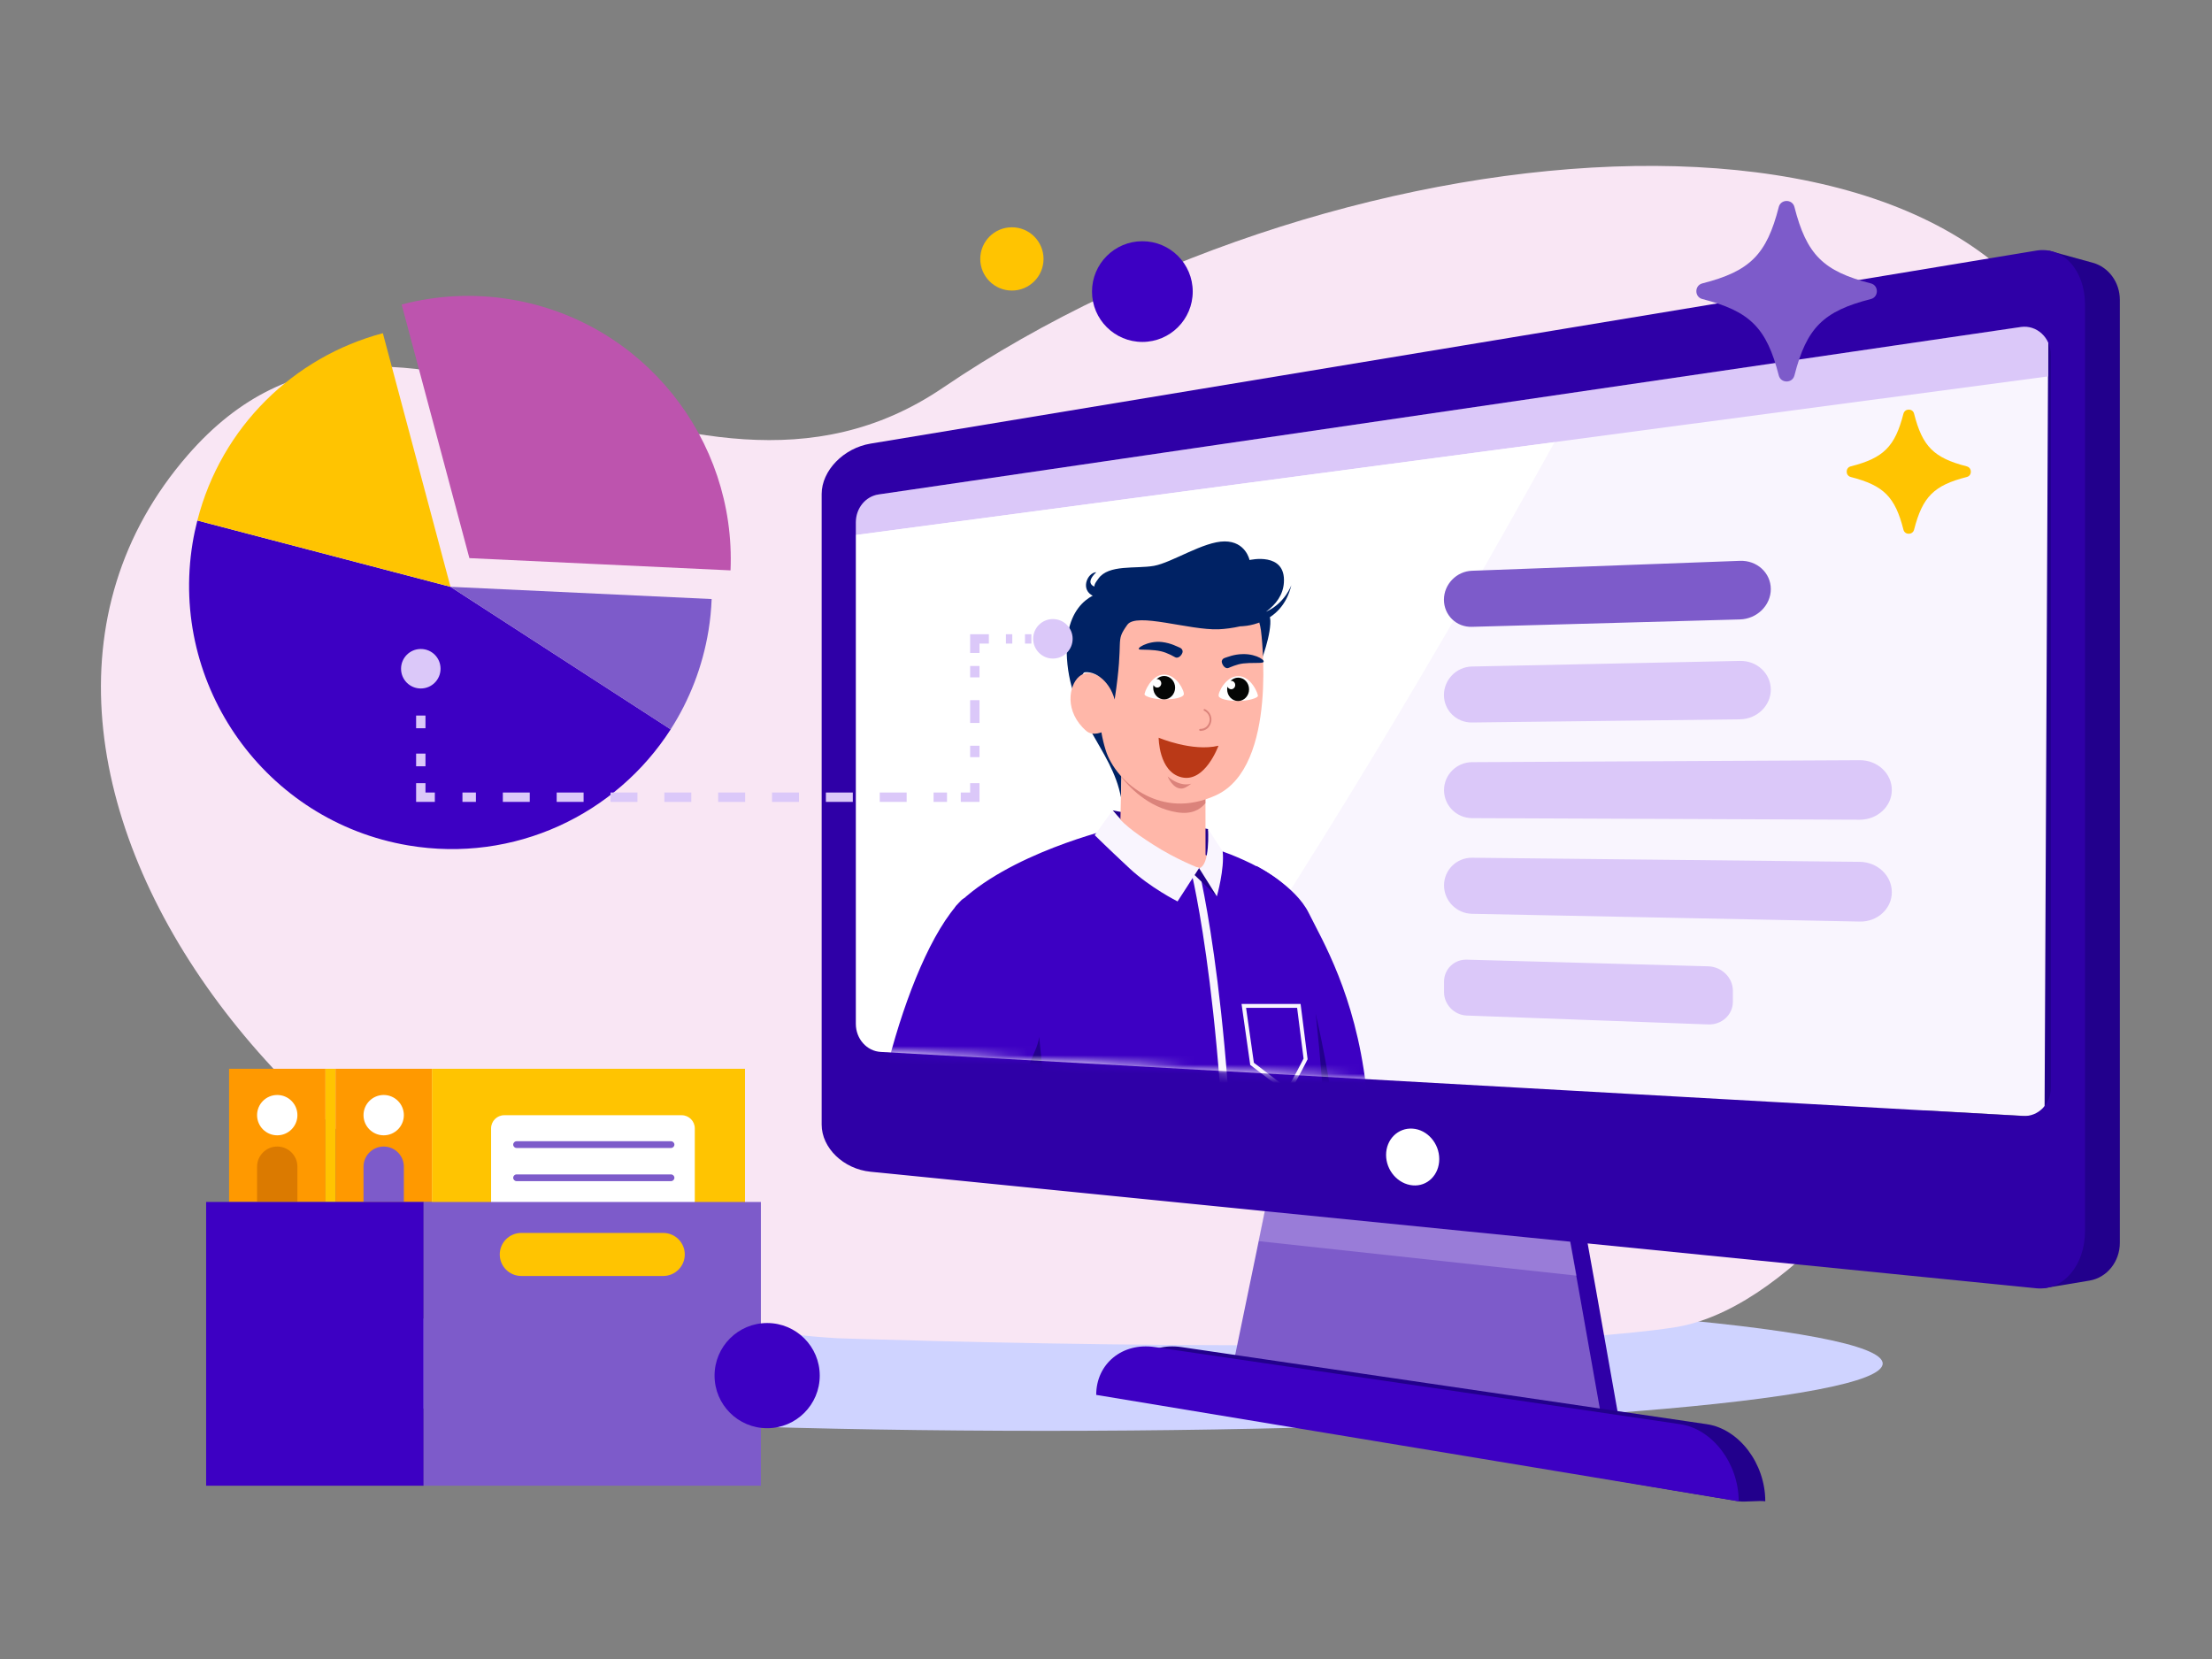 <svg width="240" height="180" viewBox="0 0 240 180" fill="none" xmlns="http://www.w3.org/2000/svg">
<rect x="0" y="0" width="240" height="180" fill="#808080" stroke="none"/>
<path d="M113.416 155.245C163.592 155.245 204.269 151.975 204.269 147.943C204.269 143.91 163.592 140.641 113.416 140.641C63.239 140.641 22.562 143.91 22.562 147.943C22.562 151.975 63.239 155.245 113.416 155.245Z" fill="#CFD3FF"/>
<path d="M90.859 145.197C35.346 141.979 -9.173 83.39 20.364 49.386C43.272 23.02 73.829 61.404 102.318 42.064C146.144 12.312 217.163 6.899 226.564 44.407C235.965 81.914 204.824 140.512 181.629 144.026C158.415 147.54 90.859 145.197 90.859 145.197Z" fill="#F9E6F4"/>
<path d="M21.413 56.476C21.209 57.281 21.03 58.102 20.892 58.942C18.362 74.437 28.843 89.116 44.302 91.727C55.819 93.672 66.844 88.371 72.771 79.131L48.879 63.669L21.413 56.476Z" fill="#3D00C3"/>
<path d="M50.928 60.557L79.262 61.885C79.87 47.694 69.83 34.92 55.504 32.5C51.395 31.809 47.356 32.044 43.579 33.04L50.928 60.557Z" fill="#BD54AE"/>
<path d="M41.54 36.151C31.879 38.712 24.003 46.322 21.413 56.476L48.879 63.669L41.54 36.151Z" fill="#FFC401"/>
<path d="M72.766 79.136C74.794 75.974 76.229 72.348 76.875 68.396C77.06 67.261 77.169 66.121 77.213 64.996L48.879 63.669L72.766 79.136Z" fill="#7D5BCA"/>
<path d="M135.338 149.649C148.886 151.731 162.443 153.813 175.991 155.895C174.112 145.232 172.213 134.578 170.284 123.925C160.544 123.234 150.795 122.544 141.056 121.863C139.167 131.125 137.257 140.387 135.338 149.649Z" fill="#2F00A7"/>
<path d="M92.736 54.023C135.959 47.686 179.172 41.349 222.394 35.012C222.394 63.752 222.394 92.493 222.394 121.234C179.172 118.807 135.959 116.389 92.736 113.962C92.736 93.986 92.736 74.01 92.736 54.023Z" fill="#F9F5FE"/>
<path d="M133.471 149.649C147.018 151.731 160.576 153.813 174.124 155.895C172.245 145.232 170.346 134.578 168.417 123.925C158.677 123.234 148.928 122.544 139.188 121.863C137.299 131.125 135.39 140.387 133.471 149.649Z" fill="#7D5BCA"/>
<path d="M222.272 27.191L227.076 28.512C228.792 28.989 230.001 30.634 230.001 32.533V134.842C230.001 136.893 228.599 138.63 226.7 138.945L221.744 139.768L222.272 27.191Z" fill="#22008C"/>
<path d="M121.822 151.344C144.439 155.091 166.03 159.143 188.657 162.891C189.277 162.992 190.922 162.789 191.531 162.891C191.531 158.778 188.688 155.04 185.184 154.523C166.172 151.73 147.171 148.947 128.159 146.154C124.656 145.636 121.822 147.962 121.822 151.344Z" fill="#22008C"/>
<path opacity="0.3" d="M136.527 134.659C148.034 135.909 159.55 137.158 171.057 138.407C170.001 132.578 169.462 129.673 168.406 123.925C158.667 123.234 148.917 122.544 139.178 121.863C138.122 127.012 137.594 129.582 136.527 134.659Z" fill="#DBC8F9"/>
<path d="M92.736 54.022C136 47.675 178.958 41.368 222.222 35.031C222.222 37.357 222.222 38.515 222.222 40.84C178.958 46.589 136 52.306 92.736 58.064C92.736 56.45 92.736 55.637 92.736 54.022Z" fill="#DBC8F9"/>
<path d="M118.938 151.344C142.174 155.193 165.41 159.042 188.646 162.891C188.646 158.778 185.803 155.04 182.299 154.523C163.288 151.73 144.286 148.947 125.275 146.154C121.781 145.636 118.938 147.962 118.938 151.344Z" fill="#3D00C3"/>
<path d="M92.736 58.063C118.044 54.702 143.363 51.33 168.671 47.969C155.773 71.307 142.225 93.933 127.367 115.91C115.881 115.23 104.334 114.651 92.848 113.971C92.818 95.335 92.777 76.699 92.736 58.063Z" fill="white"/>
<path d="M89.15 53.596C89.15 76.406 89.15 99.205 89.15 122.015C89.15 124.554 91.517 126.839 94.452 127.133C136.608 131.348 178.764 135.563 220.931 139.777C223.856 140.072 226.222 137.289 226.222 133.572C226.222 100.068 226.222 66.565 226.222 33.051C226.222 29.334 223.856 26.703 220.931 27.191C178.775 34.168 136.608 41.155 94.452 48.132C91.517 48.62 89.15 51.067 89.15 53.596ZM95.325 53.647C136.639 47.594 177.952 41.531 219.265 35.478C220.982 35.224 222.515 36.646 222.515 38.494C222.515 65.011 222.515 91.517 222.515 118.034C222.515 119.781 221.144 121.172 219.509 121.081C178.196 118.765 136.882 116.45 95.569 114.134C94.045 114.053 92.857 112.712 92.857 111.087C92.857 92.949 92.857 74.811 92.857 56.673C92.857 55.139 93.913 53.85 95.325 53.647Z" fill="#2F00A7"/>
<path d="M153.273 128.61C151.678 128.468 150.389 126.996 150.389 125.31C150.389 123.624 151.678 122.344 153.273 122.456C154.867 122.568 156.157 124.05 156.157 125.757C156.157 127.473 154.867 128.753 153.273 128.61Z" fill="white"/>
<mask id="mask0_2609_40340" style="mask-type:luminance" maskUnits="userSpaceOnUse" x="92" y="35" width="131" height="87">
<path d="M92.857 54.015C136.08 47.678 179.293 41.341 222.515 35.004C222.515 63.755 222.515 92.495 222.515 121.246C179.293 118.819 136.08 116.402 92.857 113.975C92.857 93.988 92.857 74.002 92.857 54.015Z" fill="white"/>
</mask>
<g mask="url(#mask0_2609_40340)">
<path d="M149.822 133.879C149.781 134.204 149.73 134.499 149.669 134.742C149.354 136.063 148.725 136.418 147.689 136.753C146.226 137.231 144.683 136.469 143.434 135.24C142.834 134.651 142.306 133.94 141.89 133.219C141.87 133.189 141.859 133.158 141.839 133.117C141.616 132.62 141.321 131.239 140.976 129.268C140.113 124.282 138.955 115.548 138.01 108.013C137.056 100.365 136.314 93.957 136.314 93.957C136.314 93.957 140.539 96.09 142.002 99.065C143.474 102.041 147.019 107.881 148.207 117.843C148.765 122.616 150.015 132.183 149.822 133.879Z" fill="#3D00C3"/>
<path d="M143.352 143.902C142.936 143.425 142.642 134.224 142.327 133.675C142.306 133.645 142.296 133.614 142.276 133.574L141.413 129.725C140.549 124.738 139.392 116.004 138.447 108.469L142.723 109.901C142.723 109.901 144.683 117.964 145.059 124.586C145.434 131.197 145.241 139.048 145.262 140.794C145.373 150.889 143.728 144.247 143.352 143.902Z" fill="#22008C"/>
<path d="M131.074 89.953L120.715 87.922L122.269 89.659C122.269 89.659 134.242 101.216 131.074 89.953Z" fill="#22008C"/>
<path d="M119.913 64.184C119.913 64.184 115.607 64.559 115.739 70.785C115.892 77.955 120.665 81.245 121.619 86.506C121.64 85.866 121.731 83.459 121.67 82.87C121.071 76.35 116.034 74.329 117.75 72.816C119.619 71.161 119.913 64.184 119.913 64.184Z" fill="#002264"/>
<path d="M128.445 97.221C126.312 96.866 121.539 90.041 121.539 90.041L121.671 84.293L121.702 83.206L121.732 81.906L126.322 83.663H126.333L130.791 85.369V87.147L130.801 92.763C135.341 94.499 130.567 97.587 128.445 97.221Z" fill="#FFB7A9"/>
<path d="M136.498 67.394V72.563C136.498 72.563 137.707 69.77 137.828 67.698C137.95 65.627 136.498 67.394 136.498 67.394Z" fill="#002264"/>
<path d="M130.78 87.15C130.201 87.871 129.257 88.379 127.713 88.135C124.544 87.637 122.422 85.281 121.66 84.296L121.691 83.209L121.721 83.148L126.311 83.656H126.322L130.78 85.362V87.15Z" fill="#DB837B"/>
<path d="M136.812 68.399C136.812 68.399 138.782 83.176 131.917 86.294C128.819 87.705 126.25 87.238 124.371 86.304C122.086 85.166 120.512 83.156 119.964 81.388C119.263 79.154 118.775 75.417 119.649 71.101C120.939 64.723 124.351 63.555 127.337 63.819C130.322 64.093 136.081 63.149 136.812 68.399Z" fill="#FFB7A9"/>
<path d="M119.477 73.559C119.477 73.559 118.188 72.463 117.081 73.407C115.974 74.352 115.446 77.205 117.863 79.308C118.614 79.957 119.762 79.348 119.762 79.348L119.477 73.559Z" fill="#FFB7A9"/>
<path d="M128.303 70.777C128.354 70.573 128.232 70.36 128.029 70.279C127.714 70.157 127.084 69.781 126.068 69.659C124.545 69.477 123.022 70.452 123.733 70.482C124.129 70.502 125.104 70.472 125.967 70.665C126.678 70.827 127.307 71.213 127.511 71.315C127.836 71.477 128.211 71.122 128.303 70.777Z" fill="#002264"/>
<path d="M132.567 71.853C132.527 71.65 132.669 71.446 132.882 71.385C133.207 71.294 133.867 70.979 134.883 70.969C136.416 70.949 137.483 71.761 136.985 71.883C136.599 71.975 135.767 71.883 134.883 71.985C134.162 72.076 133.502 72.391 133.289 72.472C132.974 72.604 132.639 72.218 132.567 71.853Z" fill="#002264"/>
<path d="M130.201 79.3C130.211 79.3 130.211 79.3 130.201 79.3C130.323 79.31 130.729 79.3 131.064 78.975C131.105 78.934 131.511 78.518 131.43 77.898C131.338 77.218 130.749 76.944 130.719 76.934C130.668 76.913 130.617 76.934 130.597 76.984C130.577 77.035 130.597 77.096 130.648 77.116C130.658 77.116 131.166 77.35 131.237 77.919C131.308 78.447 130.952 78.802 130.932 78.812C130.648 79.087 130.312 79.087 130.211 79.087C130.16 79.087 130.109 79.127 130.109 79.178C130.12 79.249 130.15 79.3 130.201 79.3Z" fill="#DB837B"/>
<path d="M124.189 75.375C124.281 75.558 125.144 75.883 126.312 75.883C127.49 75.883 128.313 75.669 128.434 75.375C128.566 75.06 127.693 73.191 126.312 73.191C124.89 73.181 124.108 75.202 124.189 75.375Z" fill="white"/>
<path d="M125.56 74.603C125.793 74.603 125.996 74.4 125.996 74.146C125.996 73.892 125.803 73.689 125.56 73.689C125.529 73.689 125.509 73.699 125.479 73.709C125.692 73.486 125.986 73.344 126.311 73.344C126.971 73.344 127.499 73.912 127.499 74.613C127.499 75.314 126.961 75.883 126.311 75.883C125.651 75.883 125.123 75.314 125.123 74.613C125.123 74.512 125.133 74.42 125.154 74.329C125.225 74.491 125.377 74.603 125.56 74.603Z" fill="#040605"/>
<path d="M136.477 75.543C136.386 75.726 135.522 76.051 134.354 76.051C133.187 76.051 132.354 75.837 132.232 75.543C132.1 75.228 132.973 73.359 134.354 73.359C135.776 73.359 136.558 75.37 136.477 75.543Z" fill="white"/>
<path d="M133.583 74.783C133.817 74.783 134.02 74.58 134.02 74.326C134.02 74.072 133.827 73.869 133.583 73.869C133.553 73.869 133.532 73.879 133.502 73.889C133.715 73.666 134.01 73.523 134.335 73.523C134.995 73.523 135.523 74.092 135.523 74.793C135.523 75.494 134.985 76.062 134.335 76.062C133.675 76.062 133.146 75.494 133.146 74.793C133.146 74.691 133.157 74.6 133.177 74.508C133.248 74.661 133.411 74.783 133.583 74.783Z" fill="#040605"/>
<path d="M125.713 80.039C125.713 80.039 129.359 81.593 132.202 80.912C132.202 80.912 130.75 84.954 128.191 84.335C125.713 83.736 125.713 80.039 125.713 80.039Z" fill="#BA3917"/>
<path d="M129.257 85.024C129.257 85.024 128.15 85.481 126.688 84.242C126.688 84.242 127.246 85.654 128.272 85.552C128.658 85.512 129.257 85.024 129.257 85.024Z" fill="#DB837B"/>
<path d="M137.361 66.369C138.448 65.577 139.219 64.531 139.301 63.211C139.524 59.829 135.574 60.763 135.574 60.763C135.574 60.763 135.167 58.742 132.872 58.742C130.577 58.742 127.175 61.037 125.205 61.393C123.234 61.738 120.279 61.21 119.172 62.784C118.847 63.241 118.776 63.312 118.725 63.647C118.085 63.343 118.207 62.784 118.949 62.083C117.943 62.134 117.151 64.074 118.695 64.693C118.837 65.15 119.172 65.384 119.172 65.384C119.172 65.384 115.902 73.651 117.212 73.072C118.522 72.493 120.36 73.752 120.939 75.895C122.006 68.939 120.909 69.771 122.31 67.791C123.285 66.41 129.023 68.39 132.202 68.278C132.933 68.248 133.756 68.136 134.578 67.953C134.578 67.953 139.047 68.025 140.113 63.475C140.123 63.454 139.433 65.455 137.361 66.369Z" fill="#002264"/>
<path d="M144.144 144.308C144.144 144.308 130.83 148.838 118.816 145.852C117.506 145.527 116.216 145.11 114.957 144.603C114.408 144.379 113.86 144.135 113.322 143.861C113.322 143.861 111.402 121.559 108.782 113.364C107.573 109.565 102.425 99.613 103.755 98.262C109.32 92.595 120.705 89.914 120.705 89.914C120.705 89.914 127.448 94.291 130.089 94.2C130.089 94.2 131.307 94.22 131.074 91.844C131.074 91.844 138.477 94.037 140.275 97.216C142.794 101.644 144.875 130.385 144.144 144.308Z" fill="#3D00C3"/>
<path fill-rule="evenodd" clip-rule="evenodd" d="M129.188 94.29L129.601 94.186C130.014 94.082 130.015 94.082 130.015 94.082L130.015 94.085L130.018 94.095L130.027 94.133C130.035 94.167 130.047 94.217 130.063 94.283C130.094 94.415 130.14 94.611 130.197 94.872C130.313 95.395 130.477 96.176 130.673 97.215C131.065 99.291 131.585 102.397 132.1 106.519C133.129 114.765 134.136 127.079 134.049 143.372L133.196 143.368C133.282 127.112 132.278 114.834 131.253 106.625C130.741 102.52 130.224 99.432 129.835 97.373C129.64 96.343 129.478 95.57 129.364 95.056C129.308 94.799 129.263 94.606 129.233 94.479C129.218 94.415 129.206 94.367 129.199 94.336L129.19 94.301L129.188 94.293L129.188 94.29Z" fill="#F9F5FE"/>
<path d="M129.488 94.827L132.037 97.254L130.26 94.218L130.098 94.188H129.864L129.488 94.827Z" fill="#22008C"/>
<path d="M120.715 87.922L118.775 90.613C118.775 90.613 120.187 92.015 122.523 94.188C124.788 96.311 127.763 97.803 127.763 97.803L130.099 94.188C130.099 94.188 127.601 93.243 125.102 91.629C123.071 90.329 121.609 89.232 120.715 87.922Z" fill="#F9F5FE"/>
<path d="M130.098 94.188L132.027 97.255C132.027 97.255 132.88 94.269 132.657 92.36L131.073 89.953C131.073 89.953 131.316 93.954 130.098 94.188Z" fill="#F9F5FE"/>
<path d="M112.752 112.551C112.752 112.551 110.944 112.358 110.162 119.153L113.321 143.861L117.789 145.578C117.789 145.578 115.128 134.498 114.448 128.567C113.778 122.626 112.752 112.551 112.752 112.551Z" fill="#22008C"/>
<path d="M104.313 97.669C106.486 95.456 115.21 107.338 112.326 113.949C109.442 120.56 108.061 125.181 105.918 128.675C103.775 132.168 95.904 138.231 94.442 132.138C92.979 126.055 97.925 104.169 104.313 97.669Z" fill="#3D00C3"/>
<path fill-rule="evenodd" clip-rule="evenodd" d="M134.707 108.926H141.112L141.875 114.925L141.846 114.982L141.831 115.012L141.789 115.096C141.752 115.169 141.699 115.273 141.634 115.402C141.502 115.658 141.32 116.01 141.118 116.391C140.715 117.148 140.224 118.034 139.89 118.504L139.762 118.684L135.648 115.542L134.707 108.926ZM141.436 114.849L140.736 109.352H135.198L136.045 115.309L139.666 118.074C139.975 117.602 140.386 116.858 140.741 116.191C140.942 115.813 141.123 115.463 141.254 115.207C141.319 115.08 141.372 114.976 141.408 114.904L141.436 114.849Z" fill="#F9F5FE"/>
</g>
<path d="M213.385 51.756C209.831 52.66 208.592 53.899 207.678 57.464C207.526 58.063 206.662 58.063 206.52 57.464C205.616 53.909 204.377 52.67 200.813 51.756C200.213 51.604 200.213 50.74 200.813 50.598C204.367 49.694 205.606 48.456 206.52 44.891C206.673 44.292 207.536 44.292 207.678 44.891C208.582 48.445 209.821 49.684 213.385 50.598C213.985 50.751 213.985 51.614 213.385 51.756Z" fill="#FFC401"/>
<path d="M188.778 67.208L159.703 68.01C158.017 68.061 156.666 66.741 156.666 65.065C156.666 63.399 158.027 61.988 159.703 61.927L188.778 60.85C190.627 60.779 192.13 62.15 192.13 63.917C192.13 65.684 190.627 67.157 188.778 67.208Z" fill="#7D5BCA"/>
<path d="M188.778 78.045L159.703 78.39C158.017 78.411 156.666 77.07 156.666 75.405C156.666 73.739 158.027 72.348 159.703 72.317L188.778 71.708C190.627 71.667 192.13 73.069 192.13 74.826C192.13 76.573 190.627 78.025 188.778 78.045Z" fill="#DBC8F9"/>
<path d="M201.787 88.939L159.712 88.767C158.026 88.757 156.676 87.396 156.676 85.73C156.676 84.065 158.037 82.704 159.712 82.694L201.787 82.481C203.707 82.47 205.261 83.923 205.261 85.71C205.261 87.497 203.697 88.939 201.787 88.939Z" fill="#DBC8F9"/>
<path d="M201.787 99.989L159.712 99.146C158.026 99.115 156.676 97.734 156.676 96.058C156.676 94.393 158.037 93.052 159.712 93.063L201.787 93.509C203.707 93.53 205.261 95.002 205.261 96.8C205.261 98.597 203.697 100.029 201.787 99.989Z" fill="#DBC8F9"/>
<path d="M185.325 111.15L159.144 110.185C157.783 110.134 156.676 108.997 156.676 107.636V106.509C156.676 105.148 157.783 104.082 159.144 104.122L185.325 104.843C186.808 104.884 188.016 106.072 188.016 107.494V108.682C188.016 110.104 186.808 111.211 185.325 111.15Z" fill="#DBC8F9"/>
<path fill-rule="evenodd" clip-rule="evenodd" d="M45.148 73.973V72.449H46.164V73.973H45.148Z" fill="#DBC8F9"/>
<path fill-rule="evenodd" clip-rule="evenodd" d="M45.148 79.013V77.637H46.164V79.013H45.148ZM45.148 83.141V81.765H46.164V83.141H45.148Z" fill="#DBC8F9"/>
<path fill-rule="evenodd" clip-rule="evenodd" d="M45.148 84.973H46.164V85.988H47.18V87.004H45.148V84.973Z" fill="#DBC8F9"/>
<path fill-rule="evenodd" clip-rule="evenodd" d="M51.636 87.004H50.176V85.988H51.636V87.004ZM57.478 87.004H54.557V85.988H57.478V87.004ZM63.32 87.004H60.399V85.988H63.32V87.004ZM69.162 87.004H66.241V85.988H69.162V87.004ZM75.003 87.004H72.082V85.988H75.003V87.004ZM80.845 87.004H77.924V85.988H80.845V87.004ZM86.687 87.004H83.766V85.988H86.687V87.004ZM92.529 87.004H89.608V85.988H92.529V87.004ZM98.371 87.004H95.45V85.988H98.371V87.004ZM102.752 87.004H101.291V85.988H102.752V87.004Z" fill="#DBC8F9"/>
<path fill-rule="evenodd" clip-rule="evenodd" d="M106.275 84.973V87.004H104.244V85.988H105.26V84.973H106.275Z" fill="#DBC8F9"/>
<path fill-rule="evenodd" clip-rule="evenodd" d="M105.26 73.494V72.258H106.275V73.494H105.26ZM105.26 78.44V75.967H106.275V78.44H105.26ZM105.26 82.15V80.913H106.275V82.15H105.26Z" fill="#DBC8F9"/>
<path fill-rule="evenodd" clip-rule="evenodd" d="M105.26 68.812H107.291V69.828H106.275V70.844H105.26V68.812Z" fill="#DBC8F9"/>
<path fill-rule="evenodd" clip-rule="evenodd" d="M109.831 69.828H109.141V68.812H109.831V69.828ZM111.903 69.828H111.212V68.812H111.903V69.828Z" fill="#DBC8F9"/>
<path fill-rule="evenodd" clip-rule="evenodd" d="M114.35 69.828H112.826V68.812H114.35V69.828Z" fill="#DBC8F9"/>
<path d="M43.514 72.557C43.514 71.379 44.468 70.414 45.657 70.414C46.845 70.414 47.799 71.369 47.799 72.557C47.799 73.735 46.845 74.7 45.657 74.7C44.468 74.7 43.514 73.745 43.514 72.557Z" fill="#DBC8F9"/>
<path d="M114.239 71.454C115.417 71.454 116.381 70.499 116.381 69.311C116.381 68.133 115.427 67.168 114.239 67.168C113.06 67.168 112.096 68.123 112.096 69.311C112.106 70.499 113.06 71.454 114.239 71.454Z" fill="#DBC8F9"/>
<path d="M35.316 115.961H24.854V130.411H35.316V115.961Z" fill="#FF9900"/>
<path d="M36.403 115.961H35.309V130.411H36.403V115.961Z" fill="#FFC401"/>
<path d="M46.865 115.961H36.402V130.411H46.865V115.961Z" fill="#FF9900"/>
<path d="M80.831 115.961H46.865V143.2H80.831V115.961Z" fill="#FFC401"/>
<path d="M73.949 131.763H54.71C53.923 131.763 53.283 131.122 53.283 130.336V122.426C53.283 121.64 53.923 121 54.71 121H73.957C74.743 121 75.384 121.64 75.384 122.426V130.336C75.384 131.122 74.743 131.763 73.949 131.763Z" fill="white"/>
<path d="M41.63 123.181C42.838 123.181 43.818 122.201 43.818 120.993C43.818 119.784 42.838 118.805 41.63 118.805C40.421 118.805 39.441 119.784 39.441 120.993C39.441 122.201 40.421 123.181 41.63 123.181Z" fill="white"/>
<path d="M43.826 130.412H39.441V126.587C39.441 125.379 40.422 124.398 41.63 124.398C42.837 124.398 43.818 125.379 43.818 126.587V130.412H43.826Z" fill="#7D5BCA"/>
<path d="M30.081 123.181C31.289 123.181 32.269 122.201 32.269 120.993C32.269 119.784 31.289 118.805 30.081 118.805C28.872 118.805 27.893 119.784 27.893 120.993C27.893 122.201 28.872 123.181 30.081 123.181Z" fill="white"/>
<path d="M32.269 130.412H27.893V126.587C27.893 125.379 28.873 124.398 30.081 124.398C31.288 124.398 32.269 125.379 32.269 126.587V130.412Z" fill="#DB7A00"/>
<path d="M45.965 130.41H22.365V161.199H45.965V130.41Z" fill="#3D00C3"/>
<path d="M45.965 130.41V161.199H82.556V130.41H45.965ZM71.963 138.442H56.557C55.269 138.442 54.223 137.396 54.223 136.108C54.223 134.819 55.269 133.773 56.557 133.773H71.963C73.252 133.773 74.298 134.819 74.298 136.108C74.298 137.396 73.252 138.442 71.963 138.442Z" fill="#7D5BCA"/>
<path fill-rule="evenodd" clip-rule="evenodd" d="M55.682 124.189C55.682 123.988 55.845 123.824 56.047 123.824H72.806C73.008 123.824 73.172 123.988 73.172 124.189C73.172 124.391 73.008 124.554 72.806 124.554H56.047C55.845 124.554 55.682 124.391 55.682 124.189Z" fill="#7D5BCA"/>
<path fill-rule="evenodd" clip-rule="evenodd" d="M55.682 127.787C55.682 127.585 55.845 127.422 56.047 127.422H72.806C73.008 127.422 73.172 127.585 73.172 127.787C73.172 127.989 73.008 128.152 72.806 128.152H56.047C55.845 128.152 55.682 127.989 55.682 127.787Z" fill="#7D5BCA"/>
<path d="M202.991 32.445C197.811 33.766 196.014 35.573 194.693 40.743C194.47 41.606 193.221 41.606 192.997 40.743C191.677 35.563 189.869 33.766 184.7 32.445C183.837 32.222 183.837 30.973 184.7 30.749C189.88 29.429 191.677 27.621 192.997 22.452C193.221 21.589 194.47 21.589 194.693 22.452C196.014 27.631 197.821 29.429 202.991 30.749C203.854 30.973 203.854 32.222 202.991 32.445Z" fill="#7D5BCA"/>
<path d="M123.946 37.099C126.964 37.099 129.41 34.653 129.41 31.636C129.41 28.618 126.964 26.172 123.946 26.172C120.929 26.172 118.482 28.618 118.482 31.636C118.482 34.653 120.929 37.099 123.946 37.099Z" fill="#3D00C3"/>
<path d="M109.79 31.525C111.686 31.525 113.223 29.989 113.223 28.093C113.223 26.197 111.686 24.66 109.79 24.66C107.894 24.66 106.357 26.197 106.357 28.093C106.357 29.989 107.894 31.525 109.79 31.525Z" fill="#FFC401"/>
<path d="M83.236 154.96C86.388 154.96 88.942 152.405 88.942 149.253C88.942 146.102 86.388 143.547 83.236 143.547C80.084 143.547 77.529 146.102 77.529 149.253C77.529 152.405 80.084 154.96 83.236 154.96Z" fill="#3D00C3"/>
</svg>
